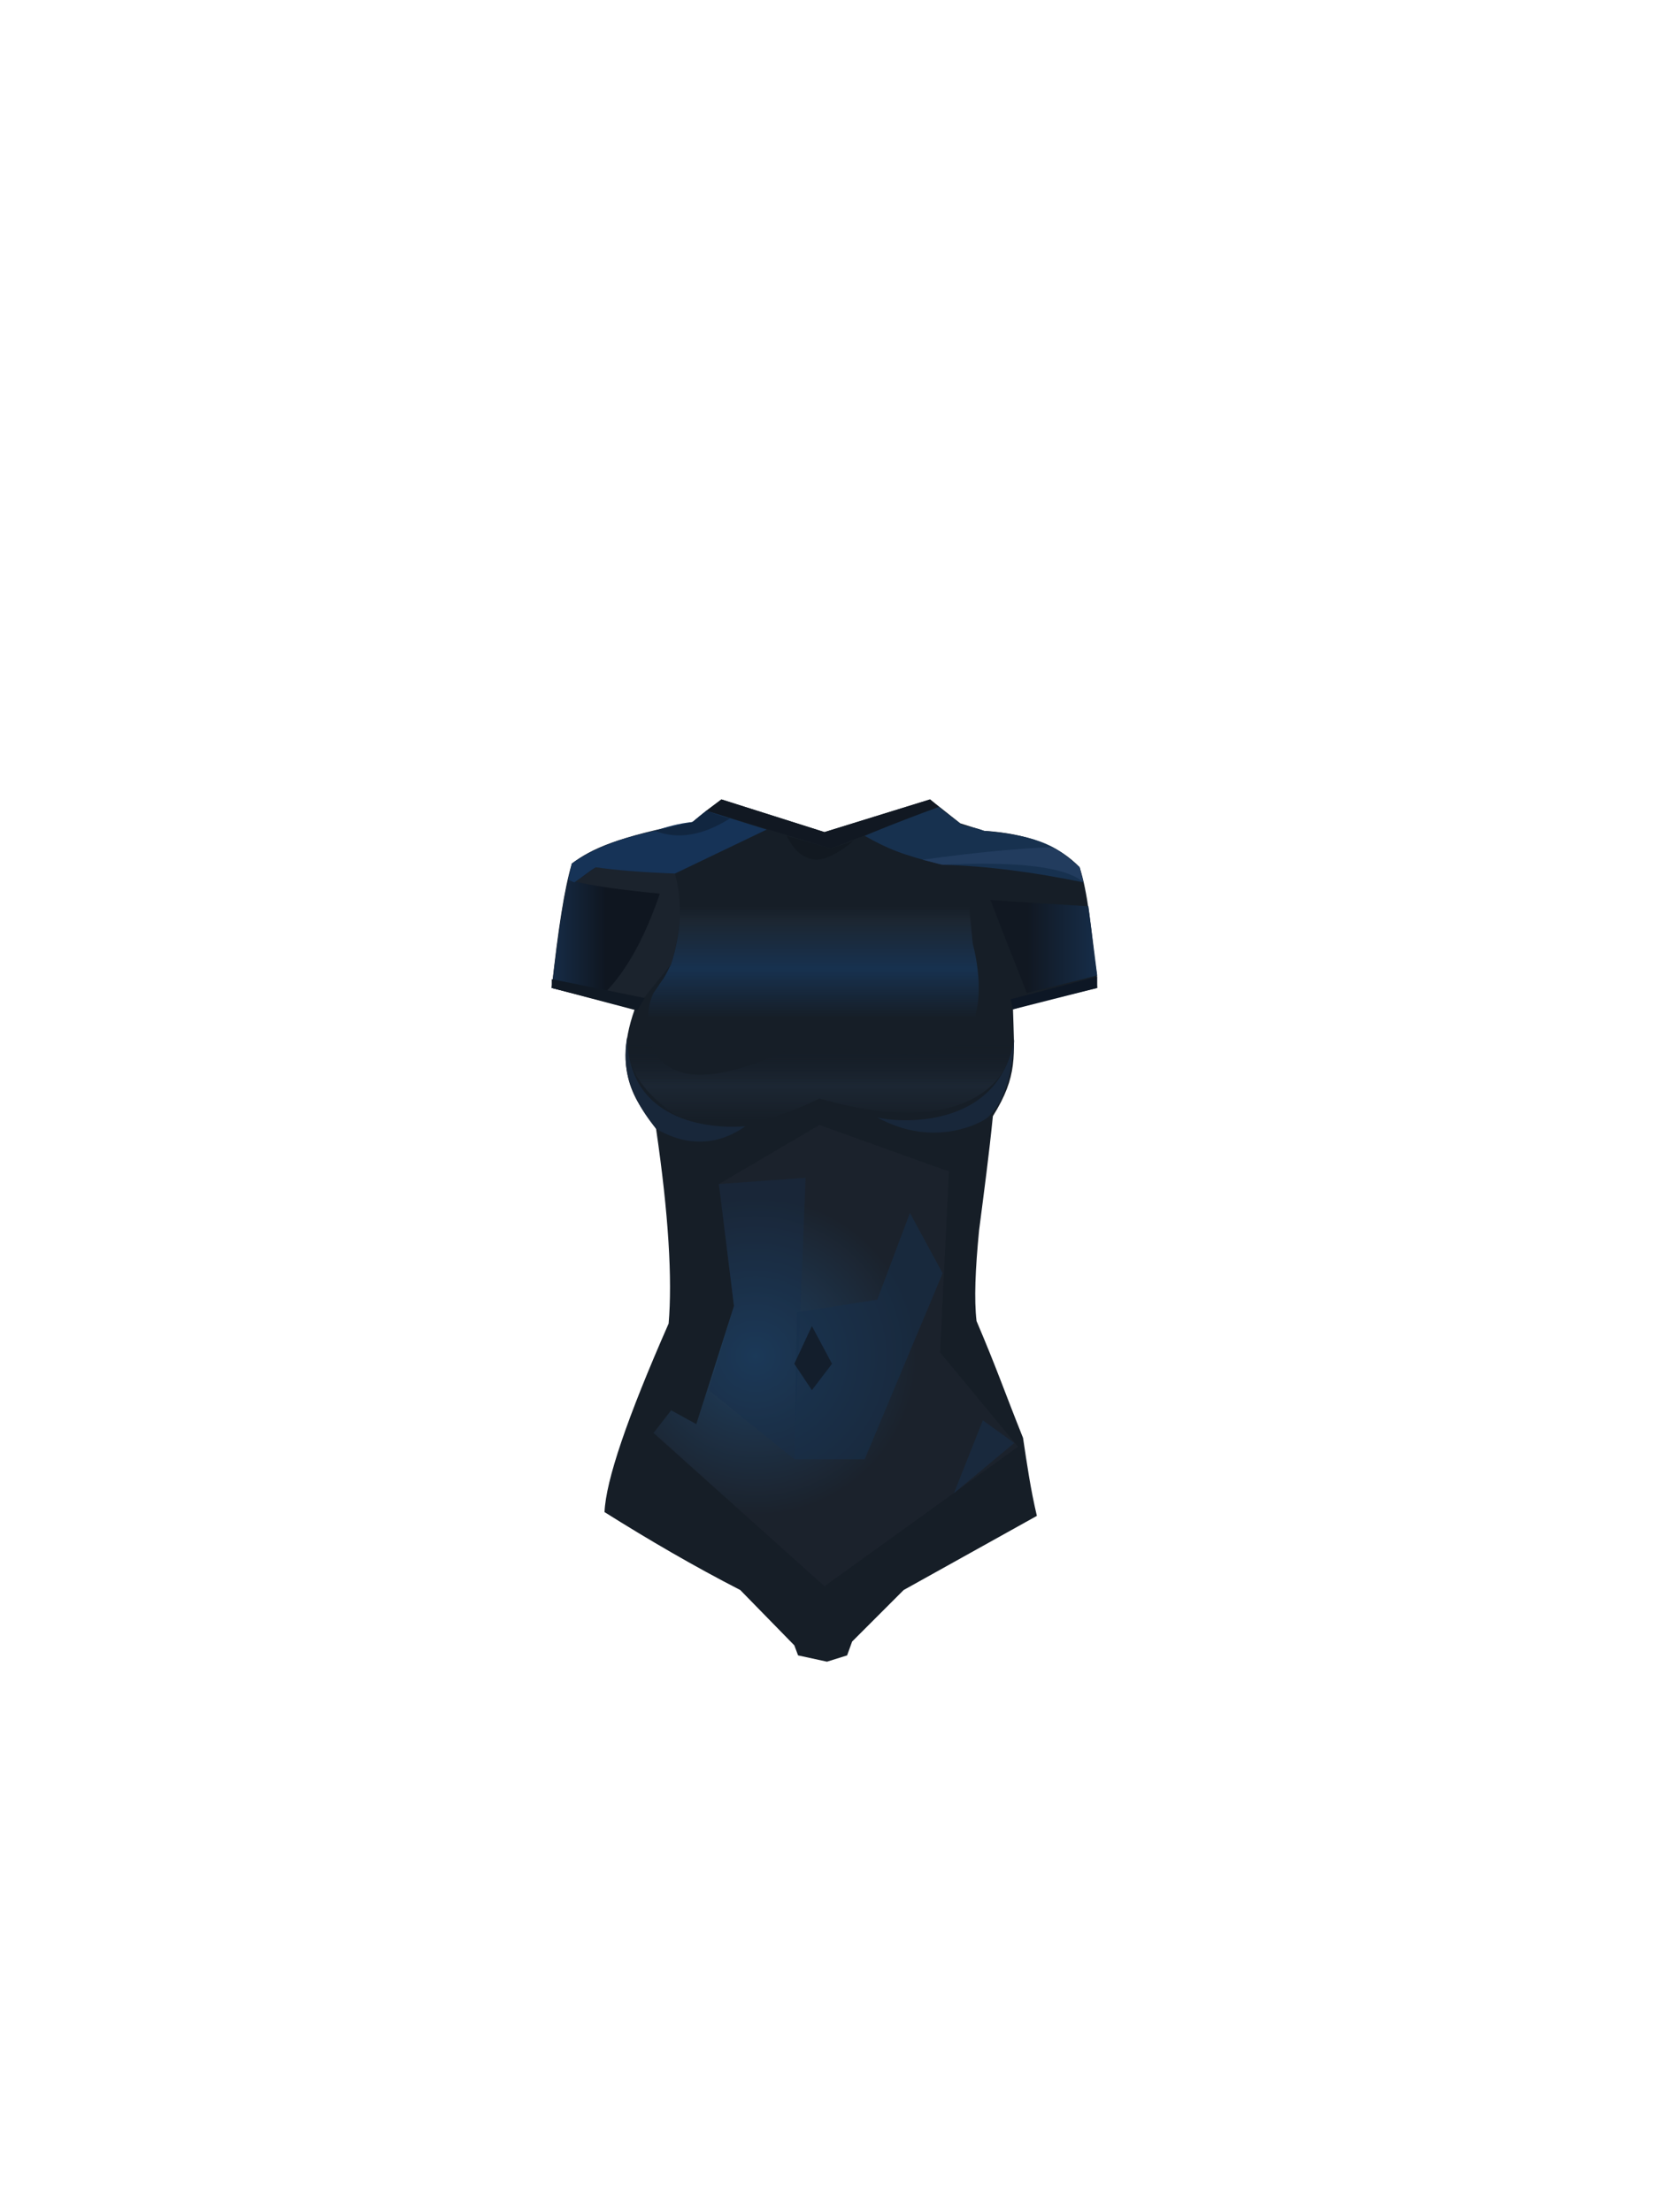 <?xml version="1.0" encoding="UTF-8"?><svg width="1320px" height="1760px" viewBox="0 0 1320 1760" version="1.1" xmlns="http://www.w3.org/2000/svg" xmlns:xlink="http://www.w3.org/1999/xlink"><defs><linearGradient x1="0%" y1="50%" x2="50%" y2="50%" id="id-40279"><stop stop-color="#162C47" offset="0%"></stop><stop stop-color="#0F1620" offset="100%"></stop></linearGradient><linearGradient x1="50%" y1="50%" x2="50%" y2="89%" id="id-40280"><stop stop-color="#101721" offset="0%" stop-opacity="0"></stop><stop stop-color="#253345" offset="56%" stop-opacity="0.397"></stop><stop stop-color="#253345" offset="100%" stop-opacity="0"></stop></linearGradient><radialGradient cx="28%" cy="50%" r="44%" id="id-40281" fx="28%" fy="50%" gradientTransform=" translate(0.282,0.500) scale(1,0.786) rotate(-45) scale(1,1) translate(-0.282,-0.500)"><stop stop-color="#1F3F5F" offset="0%"></stop><stop stop-color="#1B222C" offset="100%"></stop></radialGradient><linearGradient x1="50%" y1="33%" x2="50%" y2="81%" id="id-40282"><stop stop-color="#1C2631" offset="0%" stop-opacity="0"></stop><stop stop-color="#1C2631" offset="12%"></stop><stop stop-color="#17314F" offset="56%"></stop><stop stop-color="#17314F" offset="100%" stop-opacity="0"></stop></linearGradient><linearGradient x1="100%" y1="50%" x2="35%" y2="50%" id="id-40283"><stop stop-color="#162D49" offset="0%"></stop><stop stop-color="#111822" offset="100%"></stop></linearGradient></defs><g transform=" translate(439,636)" id="id-40284"><path d=" M 347,78 L 426,85 L 434,141 L 373,157 C 356,105 347,78 347,78 Z" fill="#111822" id="id-40285"></path><path d=" M 135,0 C 127,6 119,12 112,18 C 52,30 32,39 16,51 C 10,71 5,104 0,150 C 30,157 52,163 66,167 C 46,223 73,246 83,262 C 93,330 96,382 93,417 C 60,492 43,542 42,567 C 77,589 113,610 150,629 L 193,673 L 196,681 L 219,686 L 235,681 L 239,670 L 280,629 L 386,570 C 381,549 378,528 375,508 C 359,468 355,455 338,415 C 336,398 337,374 340,343 C 344,312 348,282 351,252 C 371,220 368,204 367,167 C 383,162 405,157 434,150 C 430,104 426,72 420,54 C 404,37 378,27 344,25 L 325,19 L 301,0 L 217,26 L 135,0 Z" fill="#161E27" id="id-40286"></path><path d=" M 18,66 C 30,58 35,54 35,54 C 62,57 83,59 98,59 C 104,80 103,104 95,131 L 66,167 L 0,150 C 12,94 18,66 18,66 Z" fill="#1B232D" id="id-40287"></path><polygon points="123 9 222 39 308 6 301 0 217 26 135 0" fill="#111822" id="id-40288"></polygon><path d=" M 13,64 C 32,69 56,72 86,75 C 73,113 57,141 37,159 C 28,157 16,154 0,150 C 5,108 9,80 13,64 Z" fill="url(#id-40279)" id="id-40289"></path><path d=" M 76,156 C 78,149 50,263 186,200 C 203,189 290,213 319,197 C 338,180 343,153 335,115 C 353,136 363,163 365,197 C 365,220 332,272 213,238 C 166,261 127,265 97,250 C 57,222 50,190 76,156 Z" fill="url(#id-40280)" id="id-40290"></path><polygon points="367 167 365 159 434 141 434 150" fill="#0D1725" id="id-40291"></polygon><path d=" M 423,66 C 384,58 347,53 311,52 C 278,44 267,39 249,29 C 256,26 275,18 308,6 C 314,11 320,15 326,20 C 332,22 336,22 344,25 C 390,29 404,39 420,54 C 421,58 422,62 423,66 Z" fill="#17314F" id="id-40292"></path><path d=" M 187,29 C 193,41 200,47 210,48 C 218,48 228,43 240,33 L 222,39 L 187,29 Z" fill="#121921" id="id-40293"></path><path d=" M 171,24 L 98,59 C 70,58 49,56 35,54 C 30,57 24,62 18,66 L 13,64 L 16,51 C 31,40 53,31 82,25 C 91,22 101,19 112,18 L 123,9 L 171,24 Z" fill="#163357" id="id-40294"></path><path d=" M 295,48 C 338,42 372,39 397,38 C 405,41 412,47 420,54 L 423,66 C 410,54 372,49 311,52 C 306,51 300,49 295,48 Z" fill="#223C5E" id="id-40295"></path><polygon points="133 306 213 259 316 296 309 440 371 515 217 626 81 504 95 486 115 497 145 403" fill="url(#id-40281)" id="id-40296"></polygon><polygon points="133 306 202 301 193 525 125 470 145 403" fill="#172F4B" fill-opacity="0.372" id="id-40297"></polygon><polygon points="285 329 311 377 249 525 193 525 195 408 259 398" fill="#172F4B" fill-opacity="0.581" id="id-40298"></polygon><polygon points="207 419 193 449 207 470 223 449" fill="#131E2C" id="id-40299"></polygon><polygon points="320 552 343 494 368 512" fill="#19293D" id="id-40300"></polygon><path d=" M 154,260 C 143,268 117,282 83,262 C 57,230 57,207 60,189 C 61,260 132,262 154,260 Z" fill="#18273A" id="id-40301"></path><path d=" M 259,253 C 306,279 344,255 344,255 C 344,255 365,245 368,191 C 355,264 274,257 259,253 Z" fill="#18273A" id="id-40302"></path><path d=" M 171,24 C 155,32 131,44 98,59 C 104,82 103,106 95,131 C 88,145 91,139 81,154 C 77,161 65,202 112,205 C 123,205 152,200 197,197 C 213,194 308,209 319,197 C 353,177 335,115 335,115 L 329,54 C 317,52 311,52 311,52 L 271,40 L 226,72 C 198,76 179,60 171,24 Z" fill="url(#id-40282)" id="id-40303"></path><polygon points="0 143 0 150 68 168 74 158" fill="#101924" id="id-40304"></polygon><path d=" M 142,15 C 120,29 100,32 82,25 L 112,18 L 123,9 C 134,13 140,15 142,15 Z" fill="#112640" id="id-40305"></path><path d=" M 349,80 C 368,129 378,154 378,154 C 415,145 434,140 434,140 L 427,85 C 375,82 349,80 349,80 Z" fill="url(#id-40283)" id="id-40306"></path></g></svg>